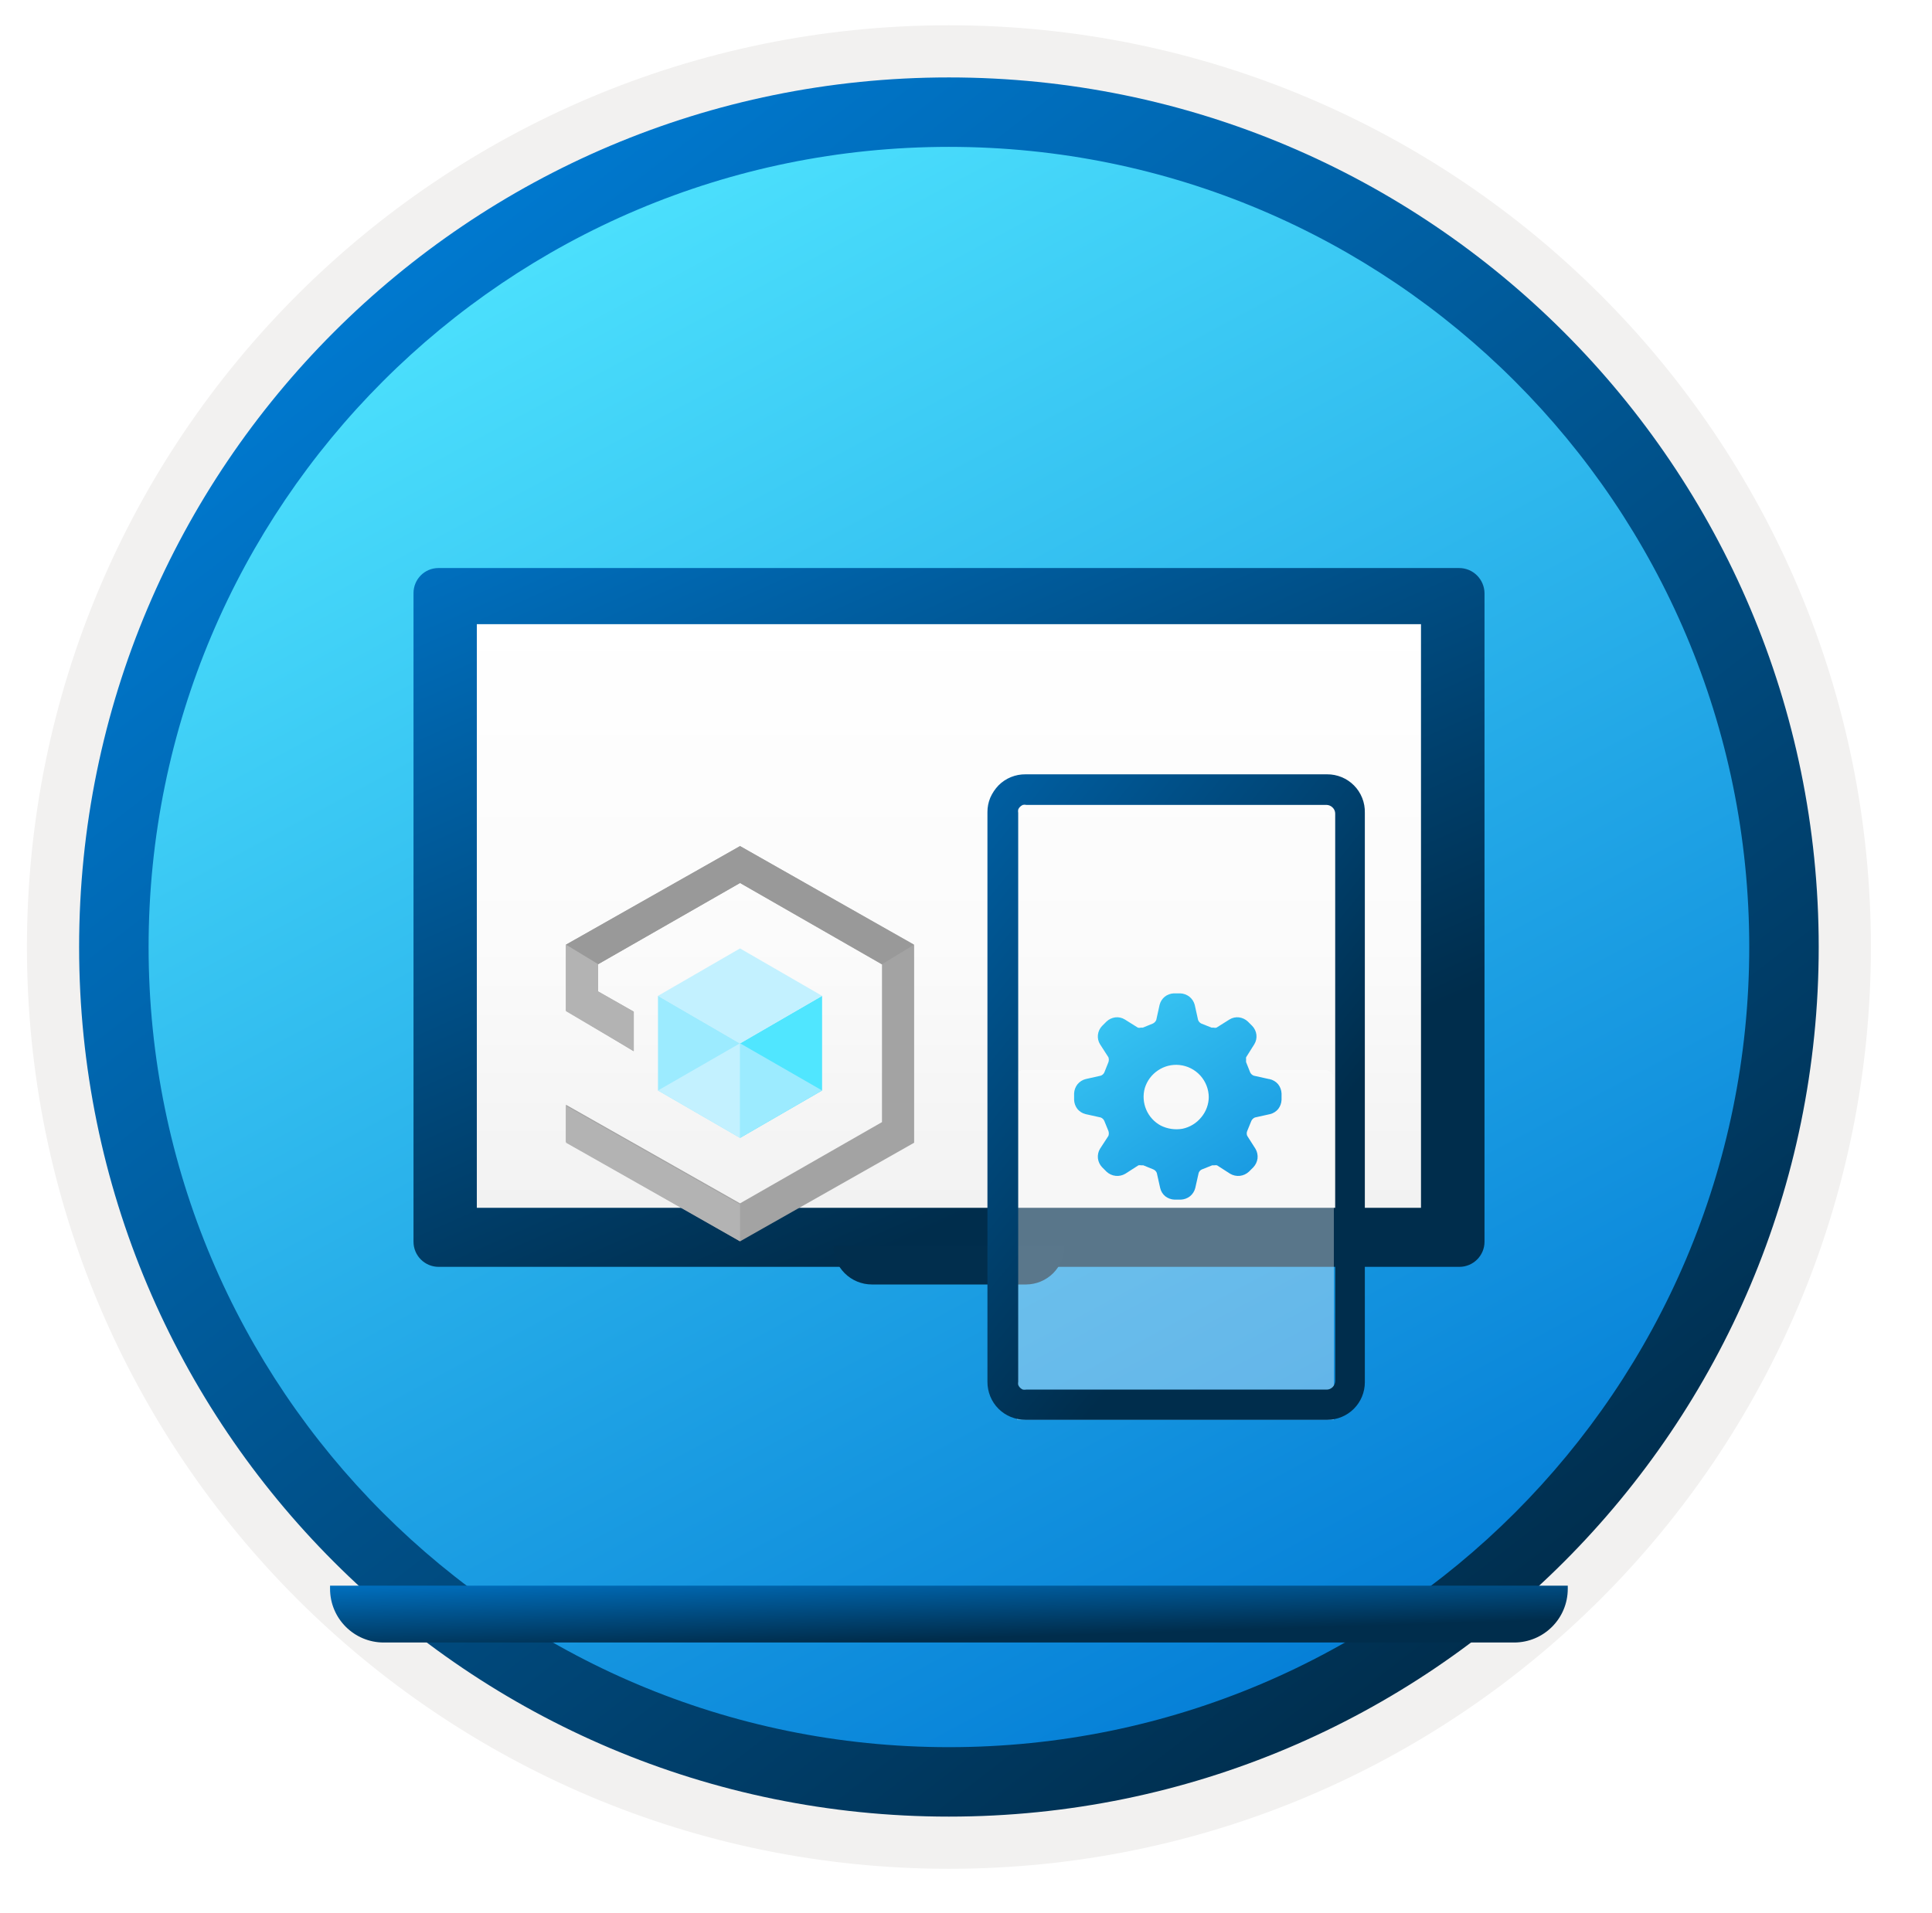 <svg width="103" height="102" viewBox="0 0 103 102" fill="none" xmlns="http://www.w3.org/2000/svg">
<g clip-path="url(#clip0_1534_7492)">
<path d="M50.589 96.851C24.993 96.851 4.238 76.106 4.238 50.5C4.238 24.893 24.993 4.149 50.589 4.149C76.186 4.149 96.94 24.903 96.94 50.5C96.94 76.096 76.186 96.851 50.589 96.851Z" fill="url(#paint0_linear_1534_7492)"/>
<path fill-rule="evenodd" clip-rule="evenodd" d="M96.04 50.5C96.04 75.602 75.691 95.95 50.59 95.95C25.488 95.95 5.139 75.602 5.139 50.5C5.139 25.399 25.488 5.05 50.59 5.05C75.691 5.05 96.04 25.399 96.04 50.5ZM50.59 1.347C77.741 1.347 99.743 23.349 99.743 50.5C99.743 77.652 77.731 99.654 50.59 99.654C23.438 99.654 1.436 77.642 1.436 50.5C1.436 23.349 23.438 1.347 50.59 1.347Z" fill="#F2F1F0"/>
<path fill-rule="evenodd" clip-rule="evenodd" d="M93.257 50.5C93.257 74.067 74.156 93.168 50.589 93.168C27.023 93.168 7.922 74.067 7.922 50.5C7.922 26.933 27.023 7.832 50.589 7.832C74.156 7.832 93.257 26.933 93.257 50.5ZM50.589 4.129C76.196 4.129 96.96 24.893 96.96 50.5C96.96 76.106 76.196 96.871 50.589 96.871C24.983 96.871 4.218 76.106 4.218 50.5C4.218 24.893 24.973 4.129 50.589 4.129Z" fill="url(#paint1_linear_1534_7492)"/>
<path d="M77.362 31.786H23.857V65.409H77.362V31.786Z" fill="url(#paint2_linear_1534_7492)"/>
<path d="M77.794 30.291H23.374C22.635 30.291 22.045 30.891 22.045 31.629V66.217C22.045 66.955 22.645 67.555 23.383 67.555H77.804C78.542 67.555 79.143 66.955 79.143 66.217V31.629C79.133 30.891 78.532 30.291 77.794 30.291ZM75.757 64.406H25.421V33.283H75.757V64.406Z" fill="url(#paint3_linear_1534_7492)"/>
<g filter="url(#filter0_ddddd_1534_7492)">
<path d="M83.573 67.555H17.596V67.722C17.596 69.307 18.876 70.587 20.461 70.587H80.718C82.303 70.587 83.582 69.307 83.582 67.722V67.555H83.573Z" fill="url(#paint4_linear_1534_7492)"/>
</g>
<path fill-rule="evenodd" clip-rule="evenodd" d="M46.482 68.495H54.696C55.241 68.494 55.763 68.278 56.148 67.893C56.533 67.508 56.75 66.986 56.75 66.441H44.429C44.429 66.986 44.645 67.508 45.03 67.893C45.416 68.278 45.938 68.495 46.482 68.495Z" fill="#012E4D"/>
<g filter="url(#filter1_ddd_1534_7492)">
<path d="M39.454 38.118L30.173 43.375V46.888L33.779 49.054V46.947L31.887 45.869V44.417L39.454 40.085L47.021 44.429V52.837L39.454 57.169L30.173 51.911V53.879L39.454 59.195L48.735 53.937V43.399L39.454 38.118Z" fill="#A3A3A3"/>
<path d="M39.454 38.118L30.173 43.375L31.887 44.417L39.454 40.085L47.021 44.417L48.735 43.375L39.454 38.118Z" fill="#999999"/>
<path d="M39.454 57.226V59.193L30.173 53.935V51.968L39.454 57.226Z" fill="#B3B3B3"/>
<path d="M31.887 44.416L30.173 43.374V46.922L33.791 49.053V46.946L31.887 45.868V44.416Z" fill="#B3B3B3"/>
<path d="M43.828 46.104V51.151L39.453 53.68V48.633L43.828 46.104Z" fill="#50E6FF"/>
<path d="M43.828 46.104L39.453 48.645L35.079 46.104L39.453 43.575L43.828 46.104Z" fill="#C3F1FF"/>
<path d="M39.453 48.645V53.68L35.079 51.151V46.104L39.453 48.645Z" fill="#9CEBFF"/>
<path d="M35.079 51.15L39.453 48.633V53.679L35.079 51.15Z" fill="#C3F1FF"/>
<path d="M43.828 51.15L39.453 48.633V53.679L43.828 51.15Z" fill="#9CEBFF"/>
</g>
<g clip-path="url(#clip1_1534_7492)">
<g filter="url(#filter2_bd_1534_7492)">
<path d="M54.203 73.641V43.321C54.193 43.261 54.193 43.2 54.203 43.141C54.224 43.084 54.258 43.032 54.303 42.991C54.346 42.948 54.397 42.914 54.453 42.891C54.512 42.877 54.573 42.877 54.633 42.891H70.633C70.757 42.892 70.875 42.942 70.963 43.031C71.008 43.073 71.043 43.124 71.068 43.181C71.092 43.237 71.104 43.299 71.103 43.361V73.641C71.101 73.765 71.051 73.883 70.963 73.971C70.92 74.014 70.868 74.048 70.811 74.07C70.754 74.093 70.694 74.103 70.633 74.1H54.633C54.573 74.11 54.512 74.11 54.453 74.1C54.397 74.077 54.346 74.043 54.303 74.001C54.26 73.958 54.226 73.907 54.203 73.85C54.19 73.781 54.19 73.71 54.203 73.641Z" fill="white" fill-opacity="0.35" shape-rendering="crispEdges"/>
</g>
<path d="M72.183 41.881C71.995 41.692 71.772 41.543 71.527 41.442C71.281 41.341 71.018 41.289 70.753 41.291H54.673C54.405 41.288 54.14 41.339 53.893 41.44C53.645 41.541 53.421 41.691 53.233 41.881C53.049 42.074 52.9 42.297 52.793 42.541C52.692 42.785 52.641 43.047 52.643 43.31V73.681C52.642 73.948 52.693 74.213 52.793 74.461C52.893 74.708 53.042 74.933 53.231 75.122C53.42 75.311 53.645 75.46 53.893 75.561C54.141 75.66 54.405 75.711 54.673 75.711H70.763C71.293 75.711 71.802 75.5 72.177 75.125C72.552 74.75 72.763 74.241 72.763 73.711V43.341C72.77 43.071 72.722 42.802 72.622 42.551C72.522 42.3 72.373 42.072 72.183 41.881ZM71.183 73.641C71.181 73.765 71.131 73.883 71.043 73.971C71 74.014 70.948 74.048 70.891 74.07C70.835 74.093 70.774 74.103 70.713 74.101H54.713C54.653 74.11 54.592 74.11 54.533 74.101C54.477 74.078 54.425 74.044 54.383 74.001C54.34 73.958 54.306 73.907 54.283 73.851C54.273 73.791 54.273 73.73 54.283 73.671V43.351C54.273 43.291 54.273 43.23 54.283 43.171C54.304 43.114 54.338 43.062 54.383 43.021C54.426 42.978 54.477 42.944 54.533 42.921C54.592 42.907 54.654 42.907 54.713 42.921H70.713C70.837 42.922 70.956 42.972 71.043 43.06C71.088 43.103 71.124 43.154 71.148 43.211C71.172 43.267 71.184 43.329 71.183 43.391V73.641Z" fill="url(#paint5_linear_1534_7492)"/>
<path d="M64.443 58.481C64.443 58.883 64.301 59.272 64.043 59.58C63.789 59.893 63.436 60.108 63.043 60.191C62.648 60.26 62.241 60.201 61.883 60.021C61.535 59.833 61.261 59.533 61.107 59.17C60.953 58.806 60.926 58.401 61.033 58.021C61.151 57.636 61.398 57.304 61.733 57.08C62.067 56.853 62.47 56.75 62.873 56.791C63.302 56.833 63.701 57.033 63.991 57.353C64.281 57.673 64.442 58.089 64.443 58.521V58.481ZM67.653 57.541L66.843 57.361C66.76 57.33 66.692 57.269 66.653 57.191L66.433 56.641C66.428 56.597 66.428 56.554 66.433 56.511C66.427 56.468 66.427 56.424 66.433 56.38L66.873 55.681C66.964 55.531 67.002 55.355 66.983 55.181C66.962 55.004 66.885 54.839 66.763 54.711L66.523 54.471C66.393 54.35 66.228 54.273 66.052 54.251C65.878 54.231 65.702 54.269 65.552 54.361L64.853 54.8C64.803 54.814 64.752 54.814 64.703 54.8H64.593L64.043 54.58C63.964 54.541 63.903 54.473 63.873 54.391L63.693 53.58C63.647 53.411 63.549 53.261 63.413 53.151C63.272 53.041 63.101 52.978 62.923 52.971H62.583C62.404 52.978 62.233 53.041 62.093 53.151C61.959 53.262 61.865 53.412 61.822 53.58L61.643 54.391C61.608 54.474 61.544 54.541 61.463 54.58L60.923 54.8H60.812C60.763 54.814 60.712 54.814 60.663 54.8L59.963 54.361C59.813 54.269 59.637 54.231 59.463 54.251C59.287 54.273 59.123 54.35 58.993 54.471L58.753 54.711C58.63 54.839 58.553 55.004 58.533 55.181C58.513 55.355 58.551 55.531 58.643 55.681L59.093 56.38C59.122 56.465 59.122 56.556 59.093 56.641L58.873 57.191C58.854 57.23 58.828 57.266 58.795 57.295C58.763 57.325 58.724 57.347 58.683 57.361L57.883 57.541C57.709 57.584 57.555 57.682 57.443 57.82C57.333 57.961 57.27 58.132 57.263 58.31V58.651C57.27 58.829 57.333 59 57.443 59.141C57.554 59.274 57.704 59.368 57.873 59.41L58.683 59.59C58.725 59.606 58.763 59.631 58.796 59.661C58.828 59.692 58.854 59.73 58.873 59.771L59.093 60.31C59.122 60.395 59.122 60.486 59.093 60.57L58.643 61.261C58.552 61.414 58.514 61.593 58.533 61.771C58.555 61.946 58.632 62.111 58.753 62.241L58.993 62.481C59.125 62.604 59.294 62.682 59.474 62.702C59.655 62.722 59.837 62.682 59.993 62.59L60.693 62.141C60.742 62.131 60.793 62.131 60.843 62.141H60.953L61.493 62.361C61.534 62.379 61.571 62.405 61.602 62.438C61.633 62.47 61.657 62.508 61.673 62.55L61.852 63.35C61.891 63.523 61.986 63.678 62.123 63.791C62.263 63.9 62.434 63.963 62.612 63.971H62.953C63.131 63.963 63.302 63.9 63.443 63.791C63.581 63.678 63.68 63.524 63.723 63.35L63.903 62.55C63.916 62.509 63.938 62.471 63.968 62.438C63.997 62.405 64.033 62.379 64.073 62.361L64.623 62.141H64.733C64.782 62.131 64.833 62.131 64.883 62.141L65.582 62.59C65.739 62.682 65.921 62.722 66.101 62.702C66.281 62.682 66.45 62.604 66.582 62.481L66.823 62.241C66.943 62.111 67.02 61.946 67.043 61.771C67.062 61.593 67.023 61.414 66.933 61.261L66.493 60.57C66.475 60.529 66.466 60.485 66.466 60.441C66.466 60.396 66.475 60.352 66.493 60.31L66.713 59.771C66.752 59.69 66.819 59.625 66.903 59.59L67.713 59.41C67.881 59.368 68.031 59.274 68.143 59.141C68.252 59 68.315 58.829 68.323 58.651V58.31C68.315 58.132 68.252 57.961 68.143 57.82C68.022 57.677 67.856 57.578 67.673 57.541H67.653Z" fill="url(#paint6_linear_1534_7492)"/>
</g>
</g>
<defs>
<filter id="filter0_ddddd_1534_7492" x="14.596" y="67.555" width="71.986" height="15.032" filterUnits="userSpaceOnUse" color-interpolation-filters="sRGB">
<feFlood flood-opacity="0" result="BackgroundImageFix"/>
<feColorMatrix in="SourceAlpha" type="matrix" values="0 0 0 0 0 0 0 0 0 0 0 0 0 0 0 0 0 0 127 0" result="hardAlpha"/>
<feOffset/>
<feColorMatrix type="matrix" values="0 0 0 0 0 0 0 0 0 0 0 0 0 0 0 0 0 0 0.1 0"/>
<feBlend mode="normal" in2="BackgroundImageFix" result="effect1_dropShadow_1534_7492"/>
<feColorMatrix in="SourceAlpha" type="matrix" values="0 0 0 0 0 0 0 0 0 0 0 0 0 0 0 0 0 0 127 0" result="hardAlpha"/>
<feOffset dy="1"/>
<feGaussianBlur stdDeviation="0.5"/>
<feColorMatrix type="matrix" values="0 0 0 0 0 0 0 0 0 0 0 0 0 0 0 0 0 0 0.1 0"/>
<feBlend mode="normal" in2="effect1_dropShadow_1534_7492" result="effect2_dropShadow_1534_7492"/>
<feColorMatrix in="SourceAlpha" type="matrix" values="0 0 0 0 0 0 0 0 0 0 0 0 0 0 0 0 0 0 127 0" result="hardAlpha"/>
<feOffset dy="2"/>
<feGaussianBlur stdDeviation="1"/>
<feColorMatrix type="matrix" values="0 0 0 0 0 0 0 0 0 0 0 0 0 0 0 0 0 0 0.09 0"/>
<feBlend mode="normal" in2="effect2_dropShadow_1534_7492" result="effect3_dropShadow_1534_7492"/>
<feColorMatrix in="SourceAlpha" type="matrix" values="0 0 0 0 0 0 0 0 0 0 0 0 0 0 0 0 0 0 127 0" result="hardAlpha"/>
<feOffset dy="5"/>
<feGaussianBlur stdDeviation="1.5"/>
<feColorMatrix type="matrix" values="0 0 0 0 0 0 0 0 0 0 0 0 0 0 0 0 0 0 0.05 0"/>
<feBlend mode="normal" in2="effect3_dropShadow_1534_7492" result="effect4_dropShadow_1534_7492"/>
<feColorMatrix in="SourceAlpha" type="matrix" values="0 0 0 0 0 0 0 0 0 0 0 0 0 0 0 0 0 0 127 0" result="hardAlpha"/>
<feOffset dy="9"/>
<feGaussianBlur stdDeviation="1.5"/>
<feColorMatrix type="matrix" values="0 0 0 0 0 0 0 0 0 0 0 0 0 0 0 0 0 0 0.01 0"/>
<feBlend mode="normal" in2="effect4_dropShadow_1534_7492" result="effect5_dropShadow_1534_7492"/>
<feBlend mode="normal" in="SourceGraphic" in2="effect5_dropShadow_1534_7492" result="shape"/>
</filter>
<filter id="filter1_ddd_1534_7492" x="26.173" y="37.118" width="26.562" height="32.077" filterUnits="userSpaceOnUse" color-interpolation-filters="sRGB">
<feFlood flood-opacity="0" result="BackgroundImageFix"/>
<feColorMatrix in="SourceAlpha" type="matrix" values="0 0 0 0 0 0 0 0 0 0 0 0 0 0 0 0 0 0 127 0" result="hardAlpha"/>
<feOffset/>
<feColorMatrix type="matrix" values="0 0 0 0 0 0 0 0 0 0 0 0 0 0 0 0 0 0 0.1 0"/>
<feBlend mode="normal" in2="BackgroundImageFix" result="effect1_dropShadow_1534_7492"/>
<feColorMatrix in="SourceAlpha" type="matrix" values="0 0 0 0 0 0 0 0 0 0 0 0 0 0 0 0 0 0 127 0" result="hardAlpha"/>
<feOffset dy="1"/>
<feGaussianBlur stdDeviation="1"/>
<feColorMatrix type="matrix" values="0 0 0 0 0 0 0 0 0 0 0 0 0 0 0 0 0 0 0.1 0"/>
<feBlend mode="normal" in2="effect1_dropShadow_1534_7492" result="effect2_dropShadow_1534_7492"/>
<feColorMatrix in="SourceAlpha" type="matrix" values="0 0 0 0 0 0 0 0 0 0 0 0 0 0 0 0 0 0 127 0" result="hardAlpha"/>
<feOffset dy="6"/>
<feGaussianBlur stdDeviation="2"/>
<feColorMatrix type="matrix" values="0 0 0 0 0 0 0 0 0 0 0 0 0 0 0 0 0 0 0.05 0"/>
<feBlend mode="normal" in2="effect2_dropShadow_1534_7492" result="effect3_dropShadow_1534_7492"/>
<feBlend mode="normal" in="SourceGraphic" in2="effect3_dropShadow_1534_7492" result="shape"/>
</filter>
<filter id="filter2_bd_1534_7492" x="40.026" y="28.713" width="45.245" height="73.73" filterUnits="userSpaceOnUse" color-interpolation-filters="sRGB">
<feFlood flood-opacity="0" result="BackgroundImageFix"/>
<feGaussianBlur in="BackgroundImageFix" stdDeviation="7.084"/>
<feComposite in2="SourceAlpha" operator="in" result="effect1_backgroundBlur_1534_7492"/>
<feColorMatrix in="SourceAlpha" type="matrix" values="0 0 0 0 0 0 0 0 0 0 0 0 0 0 0 0 0 0 127 0" result="hardAlpha"/>
<feOffset dy="14.167"/>
<feGaussianBlur stdDeviation="7.084"/>
<feComposite in2="hardAlpha" operator="out"/>
<feColorMatrix type="matrix" values="0 0 0 0 0 0 0 0 0 0 0 0 0 0 0 0 0 0 0.25 0"/>
<feBlend mode="normal" in2="effect1_backgroundBlur_1534_7492" result="effect2_dropShadow_1534_7492"/>
<feBlend mode="normal" in="SourceGraphic" in2="effect2_dropShadow_1534_7492" result="shape"/>
</filter>
<linearGradient id="paint0_linear_1534_7492" x1="24.875" y1="8.997" x2="99.781" y2="148.193" gradientUnits="userSpaceOnUse">
<stop offset="0" stop-color="#50E6FF"/>
<stop offset="0.623" stop-color="#0078D4"/>
</linearGradient>
<linearGradient id="paint1_linear_1534_7492" x1="15.176" y1="10.723" x2="82.719" y2="98.121" gradientUnits="userSpaceOnUse">
<stop stop-color="#007ED8"/>
<stop offset="0.915" stop-color="#002D4C"/>
</linearGradient>
<linearGradient id="paint2_linear_1534_7492" x1="50.609" y1="64.203" x2="50.609" y2="32.519" gradientUnits="userSpaceOnUse">
<stop stop-color="#F2F2F2"/>
<stop offset="0.44" stop-color="#FBFBFB"/>
<stop offset="1" stop-color="white"/>
</linearGradient>
<linearGradient id="paint3_linear_1534_7492" x1="20.984" y1="20.426" x2="51.265" y2="88.851" gradientUnits="userSpaceOnUse">
<stop stop-color="#007ED8"/>
<stop offset="0.707" stop-color="#002D4C"/>
</linearGradient>
<linearGradient id="paint4_linear_1534_7492" x1="16.371" y1="66.753" x2="16.578" y2="73.403" gradientUnits="userSpaceOnUse">
<stop stop-color="#007ED8"/>
<stop offset="0.707" stop-color="#002D4C"/>
</linearGradient>
<linearGradient id="paint5_linear_1534_7492" x1="36.333" y1="37.101" x2="81.252" y2="73.551" gradientUnits="userSpaceOnUse">
<stop stop-color="#007ED8"/>
<stop offset="0.71" stop-color="#002D4C"/>
</linearGradient>
<linearGradient id="paint6_linear_1534_7492" x1="54.413" y1="45.881" x2="76.853" y2="79.98" gradientUnits="userSpaceOnUse">
<stop stop-color="#50E6FF"/>
<stop offset="0.74" stop-color="#0078D4"/>
</linearGradient>
<clipPath id="clip0_1534_7492">
<rect width="102" height="102" fill="white" transform="translate(0.089)"/>
</clipPath>
<clipPath id="clip1_1534_7492">
<rect width="20.14" height="34.42" fill="white" transform="translate(52.633 41.291)"/>
</clipPath>
</defs>
</svg>
